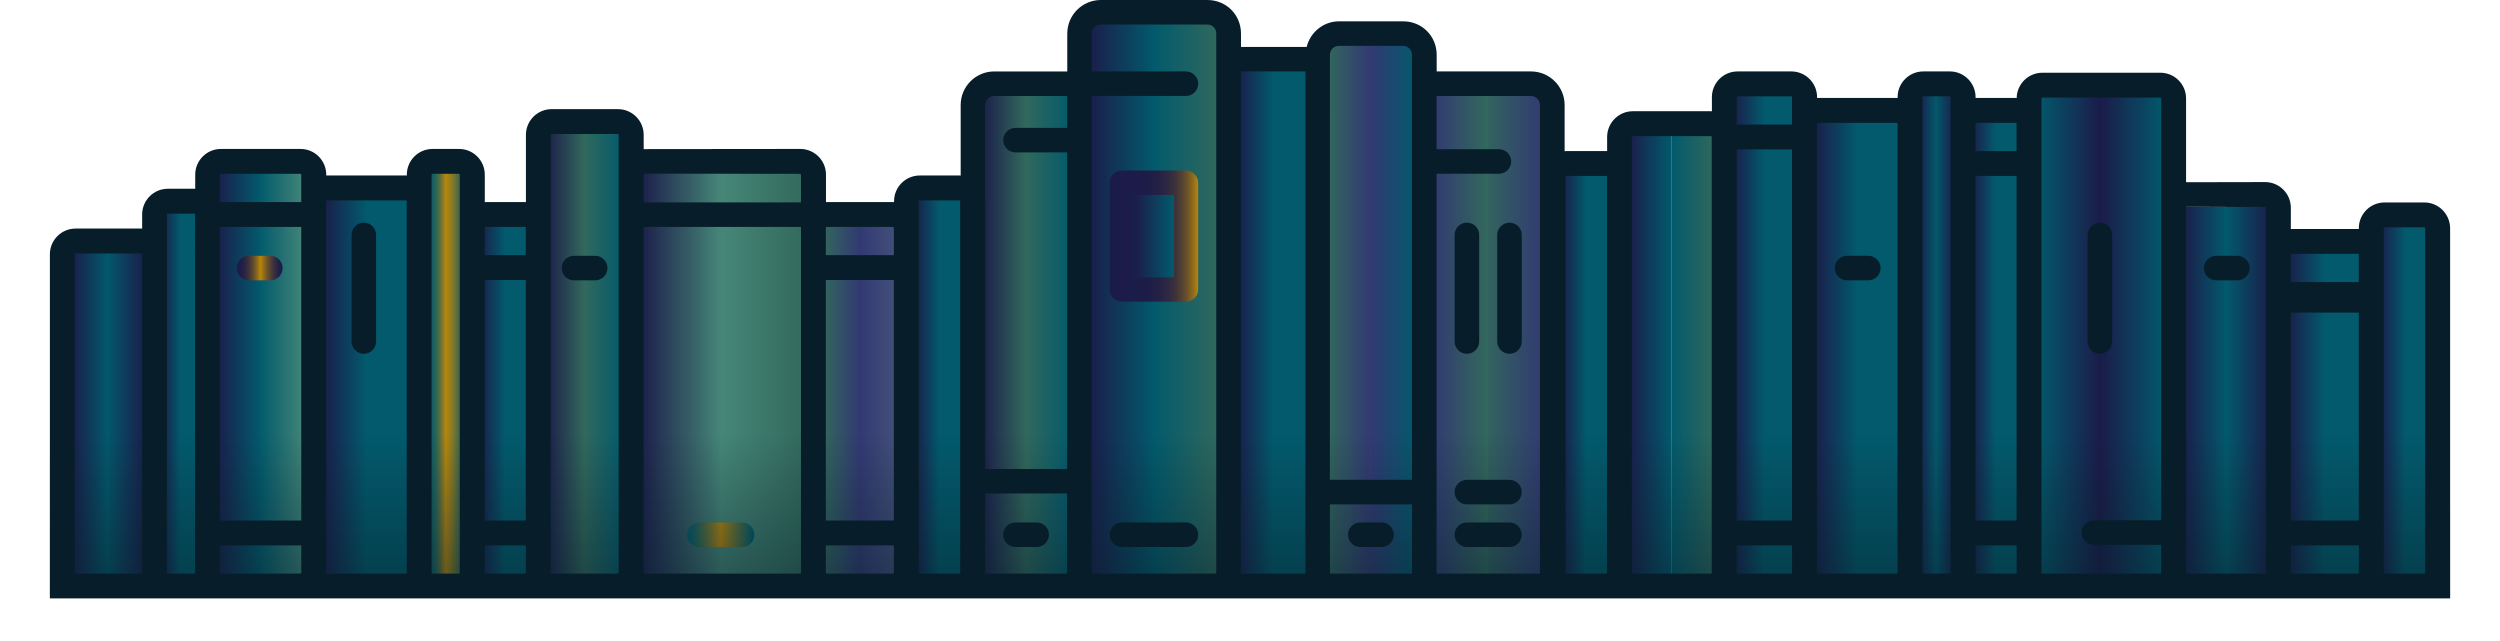 <?xml version="1.0" encoding="utf-8"?>
<!-- Generator: Adobe Illustrator 16.0.0, SVG Export Plug-In . SVG Version: 6.00 Build 0)  -->
<!DOCTYPE svg PUBLIC "-//W3C//DTD SVG 1.1//EN" "http://www.w3.org/Graphics/SVG/1.1/DTD/svg11.dtd">
<svg version="1.1" id="Layer_1" xmlns="http://www.w3.org/2000/svg" xmlns:xlink="http://www.w3.org/1999/xlink" x="0px" y="0px"
	 width="213.5px" height="54.75px" viewBox="0 0 213.5 54.75" enable-background="new 0 0 213.5 54.75" xml:space="preserve">
<rect x="108.033" y="5.716" fill="#025A6C" width="3.832" height="43.843"/>
<rect x="150.377" y="7.841" fill="#025A6C" width="3.051" height="41.718"/>
<rect x="158.143" y="10.107" fill="#025A6C" width="4.324" height="39.452"/>
<linearGradient id="SVGID_1_" gradientUnits="userSpaceOnUse" x1="126.322" y1="28.686" x2="131.889" y2="28.686">
	<stop  offset="0" style="stop-color:#32695C"/>
	<stop  offset="1" style="stop-color:#323972"/>
</linearGradient>
<rect x="126.322" y="7.814" fill="url(#SVGID_1_)" width="5.566" height="41.745"/>
<linearGradient id="SVGID_2_" gradientUnits="userSpaceOnUse" x1="270.934" y1="-173.339" x2="274.91" y2="-173.339" gradientTransform="matrix(1 0 0 -1 -183.4 -144.55)">
	<stop  offset="0" style="stop-color:#32695C"/>
	<stop  offset="1" style="stop-color:#025A6C"/>
</linearGradient>
<rect x="87.533" y="8.181" fill="url(#SVGID_2_)" width="3.977" height="41.215"/>
<linearGradient id="SVGID_3_" gradientUnits="userSpaceOnUse" x1="244.932" y1="-176.473" x2="252.185" y2="-176.473" gradientTransform="matrix(1 0 0 -1 -183.4 -144.55)">
	<stop  offset="0" style="stop-color:#468778"/>
	<stop  offset="1" style="stop-color:#32695C"/>
</linearGradient>
<rect x="61.532" y="14.45" fill="url(#SVGID_3_)" width="7.254" height="34.946"/>
<rect x="42.021" y="18.996" fill="#025A6C" width="3.265" height="30.4"/>
<linearGradient id="SVGID_4_" gradientUnits="userSpaceOnUse" x1="39.649" y1="31.929" x2="37.986" y2="31.929">
	<stop  offset="0" style="stop-color:#025A6C"/>
	<stop  offset="0.231" style="stop-color:#38674F"/>
	<stop  offset="0.49" style="stop-color:#6F7432"/>
	<stop  offset="0.714" style="stop-color:#977E1D"/>
	<stop  offset="0.891" style="stop-color:#AF8410"/>
	<stop  offset="1" style="stop-color:#B8860B"/>
</linearGradient>
<rect x="37.986" y="14.461" fill="url(#SVGID_4_)" width="1.663" height="34.936"/>
<rect x="31.187" y="16.728" fill="#025A6C" width="3.928" height="32.668"/>
<rect x="15.126" y="17.862" fill="#025A6C" width="1.916" height="31.535"/>
<linearGradient id="SVGID_5_" gradientUnits="userSpaceOnUse" x1="195.91" y1="-179.878" x2="192.447" y2="-179.878" gradientTransform="matrix(1 0 0 -1 -183.4 -144.55)">
	<stop  offset="0" style="stop-color:#1B1B49"/>
	<stop  offset="1" style="stop-color:#025A6C"/>
</linearGradient>
<rect x="9.048" y="21.261" fill="url(#SVGID_5_)" width="3.463" height="28.136"/>
<linearGradient id="SVGID_6_" gradientUnits="userSpaceOnUse" x1="471.052" y1="582.402" x2="465.239" y2="582.402" gradientTransform="matrix(-1 0 0 -1 563.889 607.957)">
	<stop  offset="0" style="stop-color:#1B1B49"/>
	<stop  offset="1" style="stop-color:#025A6C"/>
</linearGradient>
<rect x="92.837" y="1.711" fill="url(#SVGID_6_)" width="5.813" height="47.686"/>
<linearGradient id="SVGID_7_" gradientUnits="userSpaceOnUse" x1="465.345" y1="582.402" x2="459.638" y2="582.402" gradientTransform="matrix(-1 0 0 -1 563.889 607.957)">
	<stop  offset="0" style="stop-color:#025A6C"/>
	<stop  offset="1" style="stop-color:#32695C"/>
</linearGradient>
<rect x="98.544" y="1.711" fill="url(#SVGID_7_)" width="5.707" height="47.686"/>
<linearGradient id="SVGID_8_" gradientUnits="userSpaceOnUse" x1="450.535" y1="585.455" x2="454.423" y2="585.455" gradientTransform="matrix(1 0 0 1 -366.8 -556.85)">
	<stop  offset="0" style="stop-color:#1B1B49"/>
	<stop  offset="1" style="stop-color:#32695C"/>
</linearGradient>
<rect x="83.735" y="7.814" fill="url(#SVGID_8_)" width="3.888" height="41.583"/>
<rect x="80.142" y="16.728" fill="#025A6C" width="2.242" height="32.668"/>
<linearGradient id="SVGID_9_" gradientUnits="userSpaceOnUse" x1="444.876" y1="589.912" x2="447.031" y2="589.912" gradientTransform="matrix(1 0 0 1 -366.8 -556.85)">
	<stop  offset="0" style="stop-color:#1B1B49"/>
	<stop  offset="1" style="stop-color:#025A6C"/>
</linearGradient>
<rect x="78.076" y="16.728" fill="url(#SVGID_9_)" width="2.155" height="32.668"/>
<linearGradient id="SVGID_10_" gradientUnits="userSpaceOnUse" x1="440.161" y1="591.046" x2="443.518" y2="591.046" gradientTransform="matrix(1 0 0 1 -366.8 -556.85)">
	<stop  offset="0" style="stop-color:#323972"/>
	<stop  offset="1" style="stop-color:#43517A"/>
</linearGradient>
<rect x="73.361" y="18.996" fill="url(#SVGID_10_)" width="3.357" height="30.4"/>
<linearGradient id="SVGID_11_" gradientUnits="userSpaceOnUse" x1="436.943" y1="591.046" x2="440.231" y2="591.046" gradientTransform="matrix(1 0 0 1 -366.8 -556.85)">
	<stop  offset="0" style="stop-color:#32695C"/>
	<stop  offset="1" style="stop-color:#323972"/>
</linearGradient>
<rect x="70.143" y="18.996" fill="url(#SVGID_11_)" width="3.288" height="30.4"/>
<linearGradient id="SVGID_12_" gradientUnits="userSpaceOnUse" x1="421.294" y1="588.773" x2="428.441" y2="588.773" gradientTransform="matrix(1 0 0 1 -366.8 -556.85)">
	<stop  offset="0" style="stop-color:#1B1B49"/>
	<stop  offset="1" style="stop-color:#468778"/>
</linearGradient>
<rect x="54.494" y="14.45" fill="url(#SVGID_12_)" width="7.148" height="34.946"/>
<linearGradient id="SVGID_13_" gradientUnits="userSpaceOnUse" x1="416.629" y1="587.079" x2="420.018" y2="587.079" gradientTransform="matrix(1 0 0 1 -366.8 -556.85)">
	<stop  offset="0" style="stop-color:#32695C"/>
	<stop  offset="1" style="stop-color:#025A6C"/>
</linearGradient>
<rect x="49.829" y="11.062" fill="url(#SVGID_13_)" width="3.389" height="38.334"/>
<linearGradient id="SVGID_14_" gradientUnits="userSpaceOnUse" x1="413.404" y1="587.079" x2="416.712" y2="587.079" gradientTransform="matrix(1 0 0 1 -366.8 -556.85)">
	<stop  offset="0" style="stop-color:#1B1B49"/>
	<stop  offset="1" style="stop-color:#32695C"/>
</linearGradient>
<rect x="46.604" y="11.062" fill="url(#SVGID_14_)" width="3.308" height="38.334"/>
<linearGradient id="SVGID_15_" gradientUnits="userSpaceOnUse" x1="407.732" y1="591.046" x2="409.909" y2="591.046" gradientTransform="matrix(1 0 0 1 -366.8 -556.85)">
	<stop  offset="0" style="stop-color:#1B1B49"/>
	<stop  offset="1" style="stop-color:#025A6C"/>
</linearGradient>
<rect x="40.932" y="18.996" fill="url(#SVGID_15_)" width="2.177" height="30.4"/>
<linearGradient id="SVGID_16_" gradientUnits="userSpaceOnUse" x1="403.273" y1="588.778" x2="404.861" y2="588.778" gradientTransform="matrix(1 0 0 1 -366.8 -556.85)">
	<stop  offset="0" style="stop-color:#025A6C"/>
	<stop  offset="0.143" style="stop-color:#065B6A"/>
	<stop  offset="0.292" style="stop-color:#135E63"/>
	<stop  offset="0.443" style="stop-color:#276358"/>
	<stop  offset="0.595" style="stop-color:#446A49"/>
	<stop  offset="0.749" style="stop-color:#6A7335"/>
	<stop  offset="0.902" style="stop-color:#977E1D"/>
	<stop  offset="1" style="stop-color:#B8860B"/>
</linearGradient>
<rect x="36.473" y="14.461" fill="url(#SVGID_16_)" width="1.588" height="34.936"/>
<linearGradient id="SVGID_17_" gradientUnits="userSpaceOnUse" x1="394.275" y1="589.912" x2="398.096" y2="589.912" gradientTransform="matrix(1 0 0 1 -366.8 -556.85)">
	<stop  offset="0" style="stop-color:#1B1B49"/>
	<stop  offset="1" style="stop-color:#025A6C"/>
</linearGradient>
<rect x="27.475" y="16.728" fill="url(#SVGID_17_)" width="3.821" height="32.668"/>
<linearGradient id="SVGID_18_" gradientUnits="userSpaceOnUse" x1="388.975" y1="588.778" x2="392.911" y2="588.778" gradientTransform="matrix(1 0 0 1 -366.8 -556.85)">
	<stop  offset="0" style="stop-color:#025A6C"/>
	<stop  offset="1" style="stop-color:#468778"/>
</linearGradient>
<rect x="22.174" y="14.461" fill="url(#SVGID_18_)" width="3.937" height="34.936"/>
<linearGradient id="SVGID_19_" gradientUnits="userSpaceOnUse" x1="385.152" y1="588.778" x2="389.031" y2="588.778" gradientTransform="matrix(1 0 0 1 -366.8 -556.85)">
	<stop  offset="0" style="stop-color:#1B1B49"/>
	<stop  offset="1" style="stop-color:#025A6C"/>
</linearGradient>
<rect x="18.352" y="14.461" fill="url(#SVGID_19_)" width="3.879" height="34.936"/>
<linearGradient id="SVGID_20_" gradientUnits="userSpaceOnUse" x1="380.547" y1="590.479" x2="382.195" y2="590.479" gradientTransform="matrix(1 0 0 1 -366.8 -556.85)">
	<stop  offset="0" style="stop-color:#1B1B49"/>
	<stop  offset="1" style="stop-color:#025A6C"/>
</linearGradient>
<rect x="13.747" y="17.862" fill="url(#SVGID_20_)" width="1.648" height="31.535"/>
<linearGradient id="SVGID_21_" gradientUnits="userSpaceOnUse" x1="372.83" y1="592.178" x2="376.07" y2="592.178" gradientTransform="matrix(1 0 0 1 -366.8 -556.85)">
	<stop  offset="0" style="stop-color:#1B1B49"/>
	<stop  offset="1" style="stop-color:#025A6C"/>
</linearGradient>
<rect x="6.03" y="21.261" fill="url(#SVGID_21_)" width="3.241" height="28.136"/>
<linearGradient id="SVGID_22_" gradientUnits="userSpaceOnUse" x1="472.379" y1="584.486" x2="475.522" y2="584.486" gradientTransform="matrix(1 0 0 1 -366.8 -556.85)">
	<stop  offset="0" style="stop-color:#1B1B49"/>
	<stop  offset="1" style="stop-color:#025A6C"/>
</linearGradient>
<rect x="105.58" y="5.716" fill="url(#SVGID_22_)" width="3.143" height="43.843"/>
<linearGradient id="SVGID_23_" gradientUnits="userSpaceOnUse" x1="483.833" y1="583.396" x2="487.767" y2="583.396" gradientTransform="matrix(1 0 0 1 -366.8 -556.85)">
	<stop  offset="0" style="stop-color:#323972"/>
	<stop  offset="0.989" style="stop-color:#025A6C"/>
</linearGradient>
<rect x="117.033" y="3.534" fill="url(#SVGID_23_)" width="3.934" height="46.024"/>
<linearGradient id="SVGID_24_" gradientUnits="userSpaceOnUse" x1="479.993" y1="583.396" x2="483.88" y2="583.396" gradientTransform="matrix(1 0 0 1 -366.8 -556.85)">
	<stop  offset="0" style="stop-color:#32695C"/>
	<stop  offset="1" style="stop-color:#323972"/>
</linearGradient>
<rect x="113.193" y="3.534" fill="url(#SVGID_24_)" width="3.887" height="46.024"/>
<linearGradient id="SVGID_25_" gradientUnits="userSpaceOnUse" x1="493.892" y1="585.72" x2="489.095" y2="585.72" gradientTransform="matrix(1 0 0 1 -366.8 -556.85)">
	<stop  offset="0" style="stop-color:#32695C"/>
	<stop  offset="1" style="stop-color:#323972"/>
</linearGradient>
<rect x="122.295" y="8.181" fill="url(#SVGID_25_)" width="4.797" height="41.377"/>
<rect x="135.064" y="14.64" fill="#025A6C" width="2.555" height="34.877"/>
<linearGradient id="SVGID_26_" gradientUnits="userSpaceOnUse" x1="500.108" y1="588.929" x2="502.263" y2="588.929" gradientTransform="matrix(1 0 0 1 -366.8 -556.85)">
	<stop  offset="0" style="stop-color:#1B1B49"/>
	<stop  offset="1" style="stop-color:#025A6C"/>
</linearGradient>
<rect x="133.309" y="14.64" fill="url(#SVGID_26_)" width="2.154" height="34.877"/>
<linearGradient id="SVGID_27_" gradientUnits="userSpaceOnUse" x1="509.569" y1="587.25" x2="513.366" y2="587.25" gradientTransform="matrix(1 0 0 1 -366.8 -556.85)">
	<stop  offset="0" style="stop-color:#025A6C"/>
	<stop  offset="1" style="stop-color:#32695C"/>
</linearGradient>
<rect x="142.77" y="11.241" fill="url(#SVGID_27_)" width="3.797" height="38.317"/>
<linearGradient id="SVGID_28_" gradientUnits="userSpaceOnUse" x1="505.776" y1="587.25" x2="509.569" y2="587.25" gradientTransform="matrix(1 0 0 1 -366.8 -556.85)">
	<stop  offset="0" style="stop-color:#1B1B49"/>
	<stop  offset="1" style="stop-color:#025A6C"/>
</linearGradient>
<rect x="138.977" y="11.241" fill="url(#SVGID_28_)" width="3.793" height="38.317"/>
<linearGradient id="SVGID_29_" gradientUnits="userSpaceOnUse" x1="514.724" y1="585.549" x2="517.474" y2="585.549" gradientTransform="matrix(1 0 0 1 -366.8 -556.85)">
	<stop  offset="0" style="stop-color:#1B1B49"/>
	<stop  offset="1" style="stop-color:#025A6C"/>
</linearGradient>
<rect x="147.924" y="7.841" fill="url(#SVGID_29_)" width="2.75" height="41.718"/>
<linearGradient id="SVGID_30_" gradientUnits="userSpaceOnUse" x1="521.583" y1="586.683" x2="525.444" y2="586.683" gradientTransform="matrix(1 0 0 1 -366.8 -556.85)">
	<stop  offset="0" style="stop-color:#1B1B49"/>
	<stop  offset="1" style="stop-color:#025A6C"/>
</linearGradient>
<rect x="154.783" y="10.107" fill="url(#SVGID_30_)" width="3.861" height="39.452"/>
<linearGradient id="SVGID_31_" gradientUnits="userSpaceOnUse" x1="350.364" y1="-173.235" x2="348.683" y2="-173.235" gradientTransform="matrix(1 0 0 -1 -183.4 -144.55)">
	<stop  offset="0" style="stop-color:#1B1B49"/>
	<stop  offset="1" style="stop-color:#025A6C"/>
</linearGradient>
<rect x="165.283" y="7.814" fill="url(#SVGID_31_)" width="1.682" height="41.745"/>
<linearGradient id="SVGID_32_" gradientUnits="userSpaceOnUse" x1="530.589" y1="585.536" x2="532.175" y2="585.536" gradientTransform="matrix(1 0 0 1 -366.8 -556.85)">
	<stop  offset="0" style="stop-color:#1B1B49"/>
	<stop  offset="1" style="stop-color:#025A6C"/>
</linearGradient>
<rect x="163.789" y="7.814" fill="url(#SVGID_32_)" width="1.586" height="41.745"/>
<rect x="170.158" y="10.107" fill="#025A6C" width="2.445" height="39.452"/>
<linearGradient id="SVGID_33_" gradientUnits="userSpaceOnUse" x1="535.122" y1="586.683" x2="537.261" y2="586.683" gradientTransform="matrix(1 0 0 1 -366.8 -556.85)">
	<stop  offset="0" style="stop-color:#1B1B49"/>
	<stop  offset="1" style="stop-color:#025A6C"/>
</linearGradient>
<rect x="168.322" y="10.107" fill="url(#SVGID_33_)" width="2.139" height="39.452"/>
<linearGradient id="SVGID_34_" gradientUnits="userSpaceOnUse" x1="546.126" y1="585.606" x2="551.688" y2="585.606" gradientTransform="matrix(1 0 0 1 -366.8 -556.85)">
	<stop  offset="0" style="stop-color:#1B1B49"/>
	<stop  offset="1" style="stop-color:#025A6C"/>
</linearGradient>
<rect x="179.326" y="7.952" fill="url(#SVGID_34_)" width="5.563" height="41.606"/>
<linearGradient id="SVGID_35_" gradientUnits="userSpaceOnUse" x1="546.224" y1="585.606" x2="540.757" y2="585.606" gradientTransform="matrix(1 0 0 1 -366.8 -556.85)">
	<stop  offset="0" style="stop-color:#1B1B49"/>
	<stop  offset="1" style="stop-color:#025A6C"/>
</linearGradient>
<rect x="173.957" y="7.952" fill="url(#SVGID_35_)" width="5.467" height="41.606"/>
<linearGradient id="SVGID_36_" gradientUnits="userSpaceOnUse" x1="560.761" y1="590.251" x2="556.895" y2="590.251" gradientTransform="matrix(1 0 0 1 -366.8 -556.85)">
	<stop  offset="0" style="stop-color:#1B1B49"/>
	<stop  offset="1" style="stop-color:#025A6C"/>
</linearGradient>
<rect x="190.096" y="17.276" fill="url(#SVGID_36_)" width="3.865" height="32.251"/>
<rect x="198.174" y="21.298" fill="#025A6C" width="3.654" height="28.259"/>
<linearGradient id="SVGID_37_" gradientUnits="userSpaceOnUse" x1="553.105" y1="590.438" x2="556.968" y2="590.438" gradientTransform="matrix(1 0 0 1 -366.8 -556.85)">
	<stop  offset="0" style="stop-color:#1B1B49"/>
	<stop  offset="1" style="stop-color:#025A6C"/>
</linearGradient>
<rect x="186.305" y="17.649" fill="url(#SVGID_37_)" width="3.863" height="31.878"/>
<rect x="205.127" y="19.031" fill="#025A6C" width="2.525" height="30.527"/>
<linearGradient id="SVGID_38_" gradientUnits="userSpaceOnUse" x1="562.052" y1="592.277" x2="565.339" y2="592.277" gradientTransform="matrix(1 0 0 1 -366.8 -556.85)">
	<stop  offset="0" style="stop-color:#1B1B49"/>
	<stop  offset="1" style="stop-color:#025A6C"/>
</linearGradient>
<rect x="195.252" y="21.298" fill="url(#SVGID_38_)" width="3.287" height="28.259"/>
<linearGradient id="SVGID_39_" gradientUnits="userSpaceOnUse" x1="569.983" y1="591.144" x2="572.216" y2="591.144" gradientTransform="matrix(1 0 0 1 -366.8 -556.85)">
	<stop  offset="0" style="stop-color:#1B1B49"/>
	<stop  offset="1" style="stop-color:#025A6C"/>
</linearGradient>
<rect x="203.184" y="19.031" fill="url(#SVGID_39_)" width="2.232" height="30.527"/>
<g>
	<path fill="#071E2A" d="M191.076,21.844h-1.82c-0.578,0-1.049,0.472-1.049,1.05s0.471,1.048,1.049,1.048h1.82
		c0.578,0,1.049-0.47,1.049-1.048S191.654,21.844,191.076,21.844z"/>
	<path fill="#071E2A" d="M159.555,21.844h-1.82c-0.58,0-1.051,0.471-1.051,1.049c0,0.579,0.471,1.049,1.051,1.049h1.82
		c0.578,0,1.047-0.47,1.047-1.049C160.602,22.315,160.133,21.844,159.555,21.844z"/>
	<linearGradient id="SVGID_40_" gradientUnits="userSpaceOnUse" x1="94.763" y1="20.163" x2="102.324" y2="20.163">
		<stop  offset="0" style="stop-color:#1B1B49"/>
		<stop  offset="0.411" style="stop-color:#1D1C48"/>
		<stop  offset="0.559" style="stop-color:#242146"/>
		<stop  offset="0.664" style="stop-color:#2F2941"/>
		<stop  offset="0.75" style="stop-color:#40343A"/>
		<stop  offset="0.823" style="stop-color:#564332"/>
		<stop  offset="0.887" style="stop-color:#725627"/>
		<stop  offset="0.944" style="stop-color:#916B1A"/>
		<stop  offset="0.996" style="stop-color:#B5840C"/>
		<stop  offset="1" style="stop-color:#B8860B"/>
	</linearGradient>
	<path fill="url(#SVGID_40_)" d="M101.277,14.564h-5.465c-0.576,0-1.049,0.47-1.049,1.047v9.103c0,0.578,0.473,1.048,1.049,1.048
		h5.465c0.576,0,1.047-0.47,1.047-1.048v-9.103C102.324,15.034,101.853,14.564,101.277,14.564z M100.228,23.665h-3.365v-7.006h3.365
		V23.665z"/>
	<path fill="#071E2A" d="M101.277,44.619h-5.465c-0.576,0-1.049,0.471-1.049,1.047c0,0.578,0.473,1.049,1.049,1.049h5.465
		c0.576,0,1.047-0.471,1.047-1.049S101.853,44.619,101.277,44.619z"/>
	<path fill="#071E2A" d="M116.17,46.715h1.818c0.578,0,1.049-0.471,1.049-1.049s-0.471-1.047-1.049-1.047h-1.818
		c-0.578,0-1.049,0.471-1.049,1.047C115.121,46.244,115.592,46.715,116.17,46.715z"/>
	<path fill="#071E2A" d="M128.914,44.619h-3.645c-0.576,0-1.049,0.471-1.049,1.047c0,0.578,0.473,1.049,1.049,1.049h3.645
		c0.574,0,1.045-0.471,1.045-1.049S129.49,44.619,128.914,44.619z"/>
	<path fill="#071E2A" d="M128.914,40.977h-3.645c-0.576,0-1.049,0.472-1.049,1.049c0,0.578,0.473,1.05,1.049,1.05h3.645
		c0.574,0,1.045-0.472,1.045-1.05C129.959,41.448,129.49,40.977,128.914,40.977z"/>
	<linearGradient id="SVGID_41_" gradientUnits="userSpaceOnUse" x1="58.681" y1="45.667" x2="64.42" y2="45.667">
		<stop  offset="0" style="stop-color:#025A6C"/>
		<stop  offset="0.055" style="stop-color:#0C5C67"/>
		<stop  offset="0.148" style="stop-color:#266359"/>
		<stop  offset="0.268" style="stop-color:#526D42"/>
		<stop  offset="0.408" style="stop-color:#8D7C22"/>
		<stop  offset="0.5" style="stop-color:#B8860B"/>
		<stop  offset="0.973" style="stop-color:#025A6C"/>
	</linearGradient>
	<path fill="url(#SVGID_41_)" d="M63.37,44.619h-3.641c-0.578,0-1.048,0.471-1.048,1.047c0,0.578,0.47,1.049,1.049,1.049h3.641
		c0.578,0,1.049-0.471,1.049-1.049S63.949,44.619,63.37,44.619z"/>
	<path fill="#071E2A" d="M125.271,30.213c0.58,0,1.051-0.469,1.051-1.049v-9.102c0-0.579-0.471-1.049-1.051-1.049
		c-0.576,0-1.049,0.47-1.049,1.049v9.102C124.223,29.744,124.695,30.213,125.271,30.213z"/>
	<path fill="#071E2A" d="M128.914,19.014c-0.58,0-1.051,0.47-1.051,1.049v9.103c0,0.578,0.471,1.049,1.051,1.049
		c0.574,0,1.045-0.471,1.045-1.049v-9.103C129.959,19.484,129.49,19.014,128.914,19.014z"/>
	<path fill="#071E2A" d="M179.326,19.014c-0.578,0-1.049,0.47-1.049,1.049v9.103c0,0.578,0.471,1.049,1.049,1.049
		s1.051-0.471,1.051-1.049v-9.103C180.375,19.484,179.904,19.014,179.326,19.014z"/>
	<path fill="#071E2A" d="M31.073,19.014c-0.579,0-1.049,0.47-1.049,1.049v9.103c0,0.578,0.47,1.049,1.049,1.049
		c0.576,0,1.046-0.471,1.046-1.049v-9.103C32.119,19.484,31.649,19.014,31.073,19.014z"/>
	<path fill="#071E2A" d="M86.713,46.713h1.82c0.577,0,1.047-0.469,1.047-1.049c0-0.576-0.47-1.045-1.047-1.045h-1.82
		c-0.577,0-1.047,0.469-1.047,1.045C85.665,46.244,86.136,46.713,86.713,46.713z"/>
	<path fill="#071E2A" d="M68.786,17.282H54.267c-0.579,0-1.049,0.471-1.049,1.049s0.47,1.049,1.049,1.049h14.519
		c0.578,0,1.049-0.471,1.049-1.049S69.365,17.282,68.786,17.282z"/>
	<path fill="#071E2A" d="M50.832,21.844h-1.821c-0.577,0-1.046,0.471-1.046,1.049c0,0.579,0.47,1.049,1.046,1.049h1.821
		c0.576,0,1.046-0.47,1.046-1.049C51.879,22.315,51.409,21.844,50.832,21.844z"/>
	<linearGradient id="SVGID_42_" gradientUnits="userSpaceOnUse" x1="20.217" y1="22.893" x2="24.131" y2="22.893">
		<stop  offset="0" style="stop-color:#1B1B49"/>
		<stop  offset="0.092" style="stop-color:#1F1D48"/>
		<stop  offset="0.174" style="stop-color:#292543"/>
		<stop  offset="0.253" style="stop-color:#3C313C"/>
		<stop  offset="0.329" style="stop-color:#564332"/>
		<stop  offset="0.404" style="stop-color:#775A25"/>
		<stop  offset="0.477" style="stop-color:#9F7515"/>
		<stop  offset="0.516" style="stop-color:#B8860B"/>
		<stop  offset="0.583" style="stop-color:#946E19"/>
		<stop  offset="0.678" style="stop-color:#69502A"/>
		<stop  offset="0.769" style="stop-color:#473938"/>
		<stop  offset="0.856" style="stop-color:#2E2941"/>
		<stop  offset="0.935" style="stop-color:#1F1E47"/>
		<stop  offset="1" style="stop-color:#1A1B49"/>
	</linearGradient>
	<path fill="url(#SVGID_42_)" d="M21.263,23.942h1.822c0.576,0,1.046-0.47,1.046-1.049c0-0.578-0.47-1.049-1.046-1.049h-1.822
		c-0.576,0-1.046,0.471-1.046,1.048C20.217,23.471,20.686,23.942,21.263,23.942z"/>
	<path fill="#071E2A" d="M207.039,17.29h-3.398c-1.213,0-2.197,0.985-2.197,2.196v0.074c-0.023-0.001-0.047-0.003-0.068-0.003
		h-5.668c-0.023,0-0.045,0.002-0.07,0.003v-1.816c0-1.21-0.982-2.195-2.197-2.195l-6.75,0.013v-3.755V9.614V8.406
		c0-1.211-0.982-2.195-2.193-2.195h-10.08c-1.211,0-2.195,0.984-2.195,2.195V8.369c-0.021-0.001-0.047-0.003-0.07-0.003h-3.369
		c-0.023,0-0.049,0.002-0.07,0.003V8.296c0-1.212-0.984-2.196-2.195-2.196h-2.268c-1.211,0-2.195,0.984-2.195,2.196v0.073
		c-0.021-0.001-0.047-0.004-0.07-0.004h-6.74c-0.021,0-0.045,0.003-0.068,0.004V8.296c0-1.212-0.986-2.196-2.195-2.196h-4.594
		c-1.211,0-2.193,0.984-2.193,2.196v1.207c-0.023,0-0.049-0.004-0.072-0.004h-6.682c-1.209,0-2.193,0.985-2.193,2.196v1.207
		c-0.023,0-0.049-0.003-0.072-0.003h-3.398c-0.055,0-0.105,0.012-0.16,0.016V8.969c0-1.582-1.289-2.869-2.869-2.869h-8.057V4.688
		c0-1.608-1.258-2.868-2.865-2.868h-5.465c-1.346,0-2.467,0.935-2.773,2.186h-5.609V2.869c0-1.607-1.261-2.869-2.868-2.869h-9.104
		c-1.579,0-2.865,1.287-2.865,2.869v3.232h-6.234c-1.582,0-2.869,1.286-2.869,2.868v6.028c-0.031-0.002-0.063-0.01-0.094-0.01
		h-3.399c-1.211,0-2.196,0.985-2.196,2.196v0.074c-0.023-0.001-0.046-0.003-0.069-0.003h-5.674c-0.024,0-0.048,0.002-0.07,0.003
		v-2.341c0-1.211-0.985-2.196-2.197-2.196l-13.371,0.014v-0.01v-1.207c0-1.211-0.984-2.196-2.196-2.196h-5.666
		c-1.21,0-2.195,0.985-2.195,2.196v5.74c-0.024-0.001-0.048-0.003-0.071-0.003h-3.37c-0.025,0-0.047,0.002-0.071,0.003v-2.341
		c0-1.211-0.985-2.196-2.196-2.196h-2.267c-1.211,0-2.196,0.985-2.196,2.196v0.075c-0.024-0.001-0.046-0.005-0.07-0.005h-6.74
		c-0.023,0-0.047,0.004-0.071,0.005v-0.075c0-1.211-0.985-2.196-2.194-2.196h-6.8c-1.211,0-2.196,0.985-2.196,2.196v1.207
		c-0.023,0-0.046-0.003-0.07-0.003h-2.267c-1.21,0-2.195,0.984-2.195,2.196v1.207c-0.024,0-0.047-0.004-0.072-0.004H6.455
		c-1.21,0-2.195,0.985-2.195,2.196v29.32c0,0.023,0.002,0.047,0.003,0.07H82.03h2.099h47.449h2.027h75.629
		c0.004-0.023,0.006-0.047,0.006-0.07V19.486C209.234,18.275,208.248,17.29,207.039,17.29z M12.128,48.914
		c0,0.039-0.033,0.07-0.072,0.07H6.45c-0.039,0-0.071-0.031-0.071-0.07V21.716c0-0.039,0.033-0.071,0.071-0.071h5.606
		c0.039,0,0.072,0.032,0.072,0.071V48.914z M16.659,48.914c0,0.039-0.031,0.07-0.07,0.07h-2.267c-0.039,0-0.071-0.031-0.071-0.07
		V21.716v-3.399c0-0.04,0.032-0.071,0.071-0.071h2.267c0.039,0,0.07,0.031,0.07,0.071V48.914z M25.726,48.914
		c0,0.039-0.033,0.07-0.071,0.07h-6.8c-0.039,0-0.071-0.031-0.071-0.07v-2.338h6.942V48.914z M25.726,44.451h-6.942V19.379h6.942
		V44.451z M25.726,17.183v0.071h-6.942v-2.338c0-0.039,0.032-0.071,0.071-0.071h6.8c0.038,0,0.071,0.032,0.071,0.071V17.183z
		 M34.732,48.914c0,0.039-0.031,0.07-0.07,0.07h-6.74c-0.039,0-0.071-0.031-0.071-0.07V17.183c0-0.039,0.033-0.071,0.071-0.071h6.74
		c0.039,0,0.07,0.032,0.07,0.071V48.914z M39.265,19.448v29.466h-0.001c0,0.039-0.031,0.07-0.071,0.07h-2.266
		c-0.038,0-0.071-0.031-0.071-0.07V17.183v-2.267c0-0.039,0.033-0.071,0.071-0.071h2.267c0.04,0,0.071,0.032,0.071,0.071V19.448z
		 M44.903,48.914c0,0.039-0.032,0.07-0.071,0.07h-3.37c-0.04,0-0.071-0.031-0.071-0.07v-2.338h3.512V48.914z M44.903,44.451h-3.512
		V23.912h3.512V44.451z M44.903,21.787h-3.512v-2.338c0-0.039,0.031-0.069,0.071-0.069h3.37c0.039,0,0.071,0.03,0.071,0.069V21.787z
		 M52.835,14.916v33.998c0,0.039-0.031,0.07-0.072,0.07h-5.665c-0.039,0-0.071-0.031-0.071-0.07V19.449v-7.932
		c0-0.039,0.032-0.071,0.071-0.071h5.666c0.04,0,0.071,0.032,0.071,0.071V14.916z M68.403,19.449v29.465
		c0,0.039-0.033,0.07-0.072,0.07h-13.3c-0.039,0-0.071-0.031-0.071-0.07V14.916v-0.087l13.371,0.017
		c0.039,0,0.072,0.032,0.072,0.071V19.449z M70.528,19.449c0-0.039,0.031-0.069,0.07-0.069h5.667c0.038,0,0.069,0.03,0.069,0.069
		v2.338h-5.806V19.449z M76.335,48.914c0,0.039-0.031,0.07-0.069,0.07h-5.668c-0.039,0-0.07-0.031-0.07-0.07v-2.338h5.807V48.914z
		 M76.335,44.451h-5.807V23.912h5.807V44.451z M82,48.914c0,0.039-0.031,0.07-0.07,0.07h-3.399c-0.038,0-0.071-0.031-0.071-0.07
		V19.449v-2.266c0-0.039,0.033-0.071,0.071-0.071h3.399c0.039,0,0.07,0.032,0.07,0.071V48.914z M91.125,48.984h-7v-6.84h7V48.984z
		 M86.719,13.017h4.414v27.034h-7V17.183c0-0.021-0.005-0.042-0.006-0.063V8.969c0-0.427,0.347-0.773,0.773-0.773h6.234v2.726H86.72
		c-0.577,0-1.047,0.471-1.047,1.048C85.672,12.547,86.141,13.017,86.719,13.017z M103.867,48.984H93.221V8.195h8.058
		c0.577,0,1.047-0.47,1.047-1.046c0-0.579-0.47-1.049-1.047-1.049h-8.058V2.869c0-0.434,0.34-0.773,0.771-0.773h9.104
		c0.444,0,0.771,0.326,0.771,0.773V48.984z M111.482,48.984h-5.519V6.1h5.519V48.984z M113.576,9.377V7.28l0,0V4.688
		c0-0.432,0.34-0.771,0.771-0.771h5.463c0.438,0,0.771,0.331,0.771,0.771v36.289h-7.008v-31.6H113.576z M120.584,48.984h-7.008
		v-5.91h7.008V48.984z M131.512,48.984h-8.828V14.839h5.324c0.578,0,1.049-0.47,1.049-1.048c0-0.579-0.471-1.051-1.049-1.051h-5.324
		V8.198h8.055c0.426,0,0.773,0.346,0.773,0.771V48.984z M137.236,48.914c0,0.039-0.033,0.07-0.072,0.07h-3.398
		c-0.039,0-0.07-0.031-0.07-0.07V15.095c0-0.04,0.031-0.071,0.07-0.071h3.398c0.039,0,0.072,0.031,0.072,0.071V48.914z
		 M146.182,48.914c0,0.039-0.031,0.07-0.07,0.07h-6.682c-0.037,0-0.068-0.031-0.068-0.07V15.095v-3.399
		c0-0.04,0.031-0.071,0.068-0.071h6.682c0.039,0,0.07,0.031,0.07,0.071V48.914z M148.307,8.296c0-0.039,0.031-0.071,0.068-0.071
		h4.596c0.037,0,0.068,0.032,0.068,0.071v2.266v0.071h-4.732V8.296z M148.307,12.758h4.732v31.693h-4.732V12.758z M153.041,48.914
		c0,0.039-0.031,0.07-0.07,0.07h-4.594c-0.037,0-0.068-0.031-0.068-0.07v-2.338h4.732V48.914z M162.047,48.914
		c0.002,0.039-0.031,0.07-0.07,0.07h-6.74c-0.039,0-0.07-0.031-0.07-0.07V10.562c0-0.038,0.031-0.071,0.07-0.071h6.74
		c0.039,0,0.07,0.033,0.07,0.071V48.914z M166.578,12.828v36.086c0,0.039-0.027,0.07-0.068,0.07h-2.268
		c-0.037,0-0.068-0.031-0.068-0.07V10.562V8.296c0-0.039,0.031-0.071,0.068-0.071h2.268c0.041,0,0.068,0.032,0.068,0.071V12.828z
		 M168.705,10.561L168.705,10.561c0-0.039,0.031-0.07,0.07-0.07h3.369c0.037,0,0.07,0.031,0.07,0.07v2.338h-3.512v-2.338H168.705z
		 M168.705,15.023h3.512v29.428h-3.512V15.023z M172.219,48.914h-0.002c0,0.039-0.031,0.07-0.07,0.07h-3.369
		c-0.039,0-0.07-0.031-0.07-0.07v-2.338h3.512V48.914L172.219,48.914z M184.563,11.806v32.627h-5.744
		c-0.576,0-1.047,0.471-1.047,1.049c0,0.58,0.471,1.049,1.047,1.049h5.744v2.383c0,0.039-0.031,0.07-0.07,0.07h-10.078
		c-0.041,0-0.072-0.031-0.072-0.07V12.829V8.406c0-0.039,0.031-0.07,0.072-0.07h10.078c0.039,0,0.07,0.031,0.07,0.07V11.806z
		 M193.512,22.278v26.638c0,0.037-0.031,0.07-0.072,0.07h-6.68c-0.037,0-0.07-0.033-0.07-0.07V17.658l6.75,0.018
		c0.041,0,0.072,0.032,0.072,0.07V22.278z M195.635,21.751c0-0.039,0.031-0.069,0.07-0.069h5.666c0.039,0,0.068,0.03,0.068,0.069
		v2.338h-5.807v-2.338H195.635z M195.635,26.697h5.809v17.754h-5.809V26.697z M201.443,48.914L201.443,48.914
		c0,0.039-0.031,0.07-0.07,0.07h-5.666c-0.039,0-0.07-0.031-0.07-0.07v-2.338h5.809v2.338H201.443z M207.109,48.914
		c0,0.039-0.031,0.07-0.07,0.07h-3.398c-0.041,0-0.07-0.031-0.07-0.07V21.751v-2.265c0-0.039,0.029-0.071,0.07-0.071h3.398
		c0.039,0,0.07,0.032,0.07,0.071V48.914z"/>
</g>
<linearGradient id="SVGID_43_" gradientUnits="userSpaceOnUse" x1="280.263" y1="-164.712" x2="283.628" y2="-164.712" gradientTransform="matrix(1 0 0 -1 -183.4 -144.55)">
	<stop  offset="0" style="stop-color:#1B1B49"/>
	<stop  offset="1" style="stop-color:#025A6C"/>
</linearGradient>
<rect x="96.863" y="16.659" fill="url(#SVGID_43_)" width="3.365" height="7.006"/>
<linearGradient id="SVGID_44_" gradientUnits="userSpaceOnUse" x1="106.751" y1="51.035" x2="106.751" y2="37">
	<stop  offset="0" style="stop-color:#071E2A;stop-opacity:0.5"/>
	<stop  offset="0.141" style="stop-color:#071E2A;stop-opacity:0.429"/>
	<stop  offset="1" style="stop-color:#071E2A;stop-opacity:0"/>
</linearGradient>
<rect x="4.26" y="37" fill="url(#SVGID_44_)" width="204.98" height="14.035"/>
</svg>
